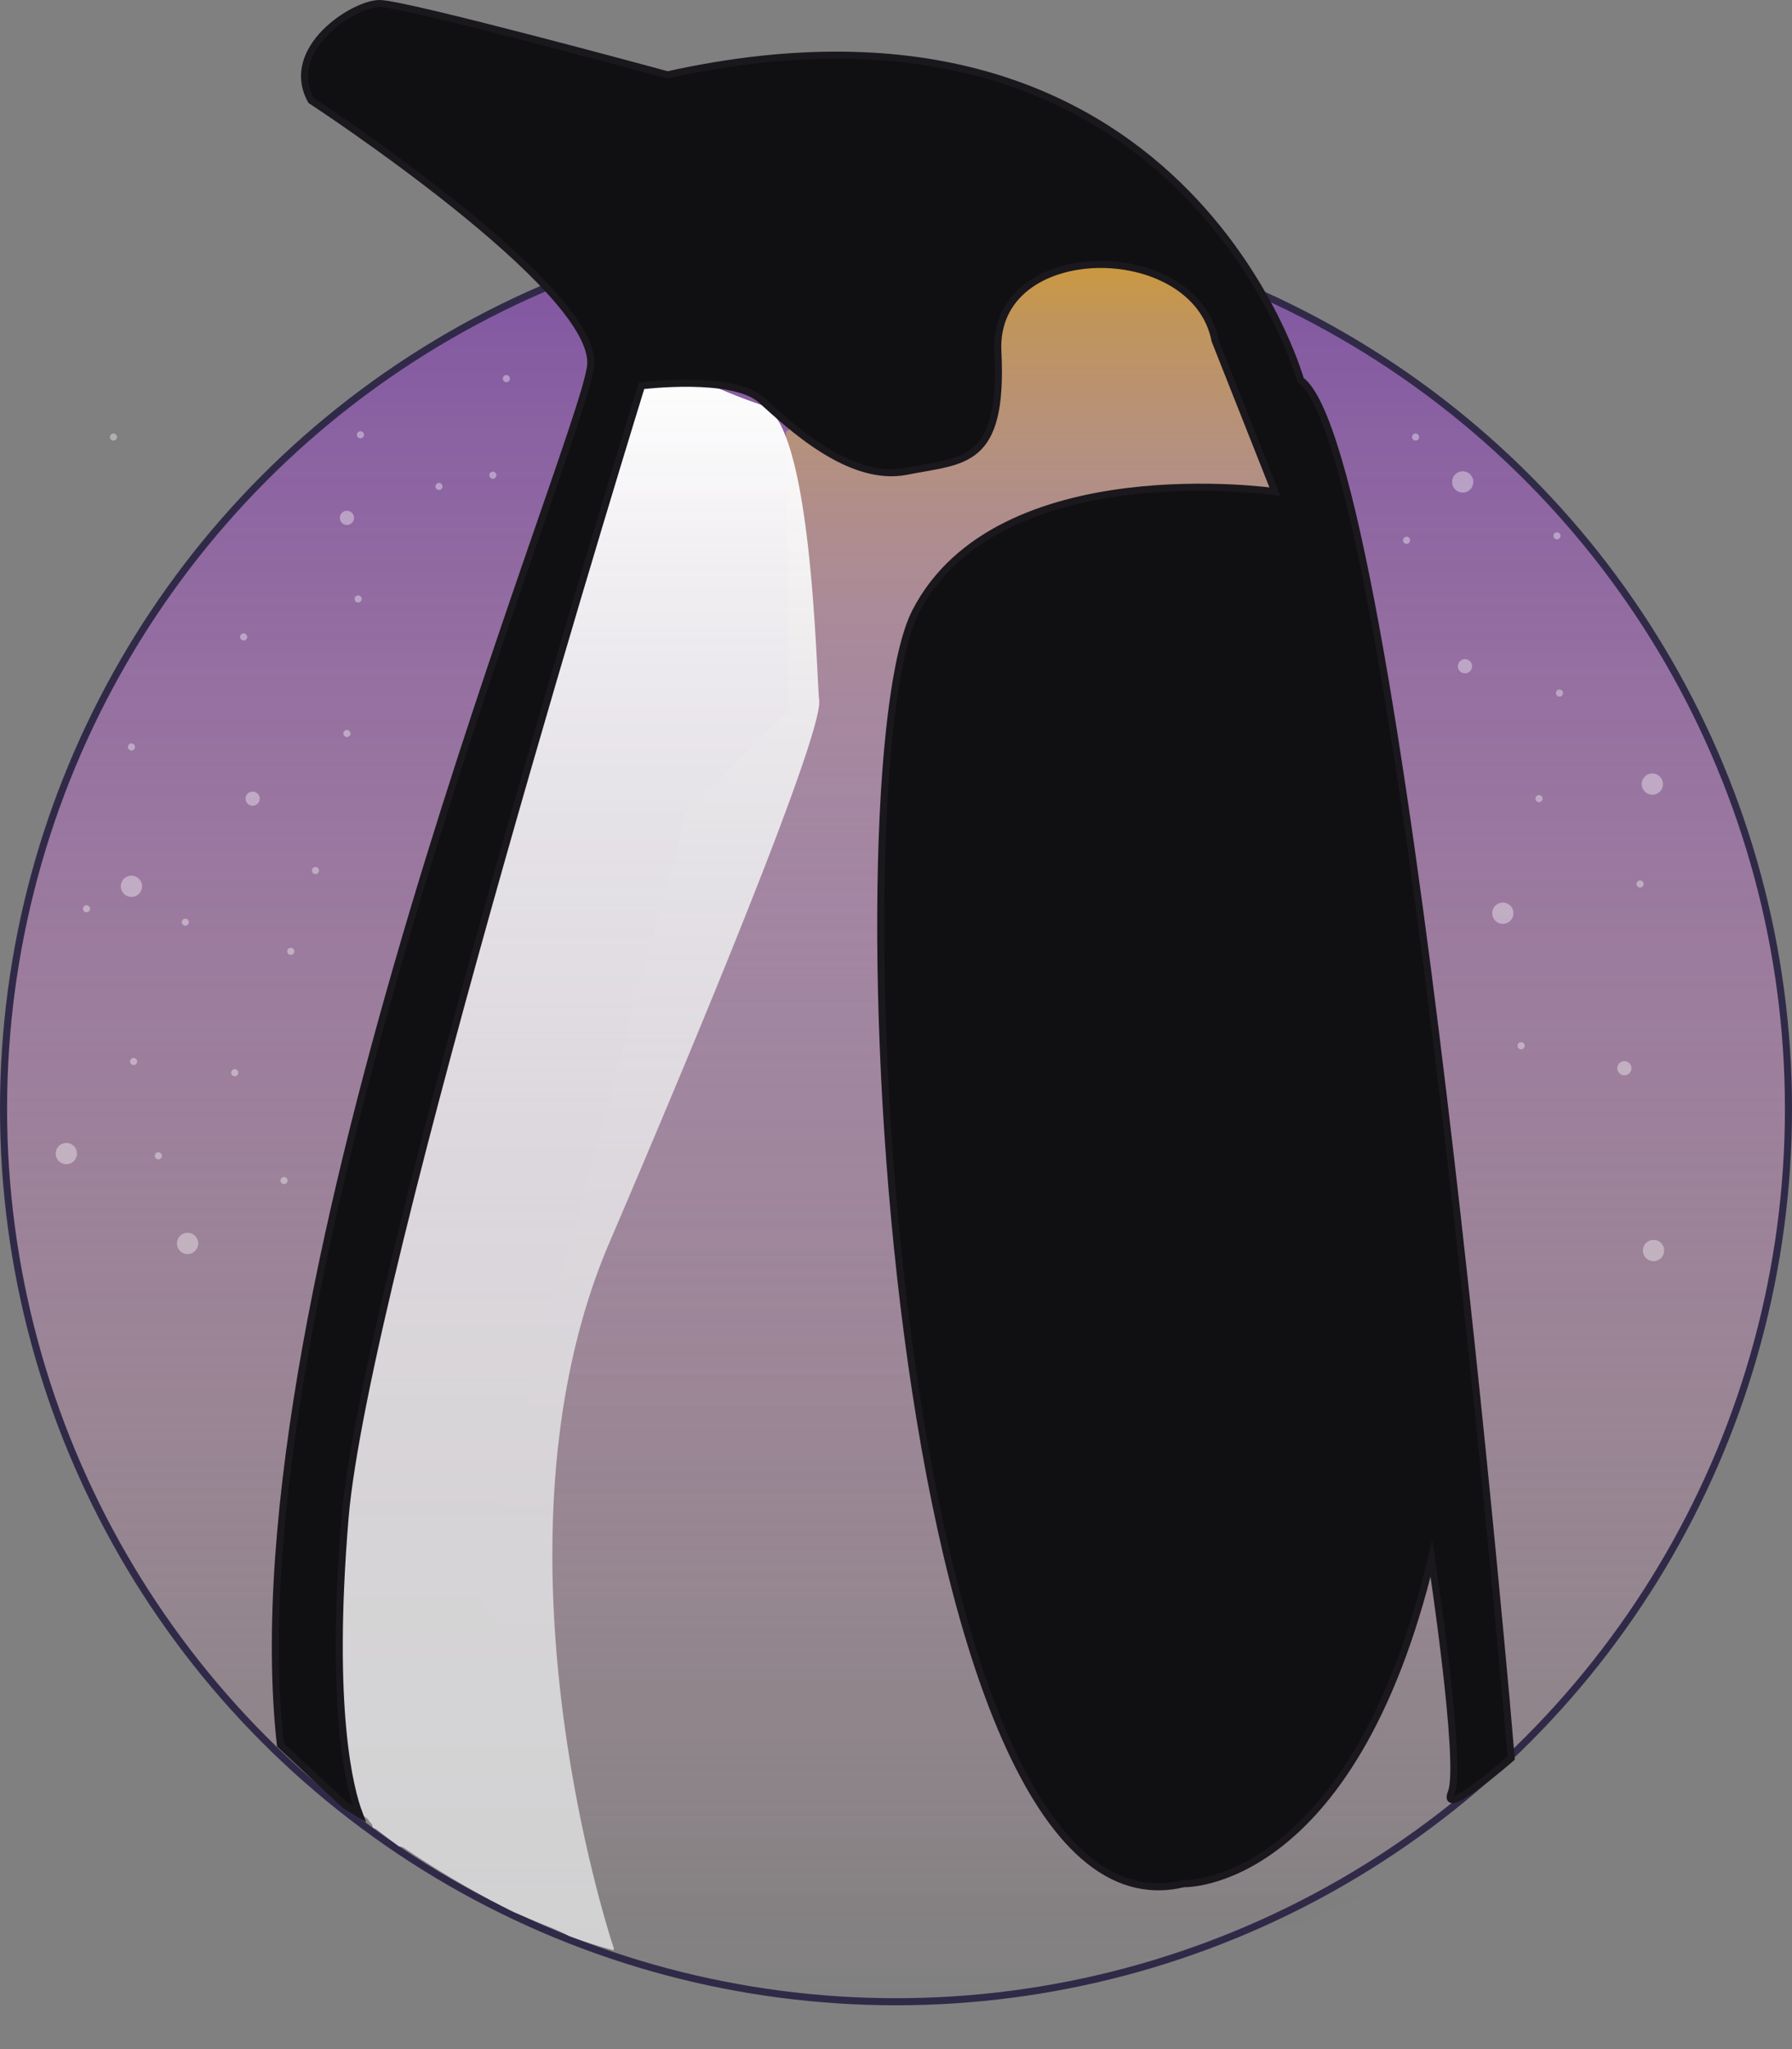 <svg xmlns="http://www.w3.org/2000/svg" xmlns:xlink="http://www.w3.org/1999/xlink" viewBox="0 0 253.16 289.34"><rect x="0" y="0" width="253.16" height="289.34" fill="#808080" stroke="none"/><defs><style>.cls-1{stroke:#302a48;fill:url(#linear-gradient);}.cls-1,.cls-6{stroke-miterlimit:10;}.cls-2{opacity:0.38;}.cls-3{fill:#fff;}.cls-4{fill:url(#linear-gradient-2);}.cls-5{fill:url(#linear-gradient-3);}.cls-6{fill:#100f12;stroke:#1a181d;}</style><linearGradient id="linear-gradient" x1="126.58" y1="30.49" x2="126.58" y2="282.64" gradientUnits="userSpaceOnUse"><stop offset="0" stop-color="#7d52a1"/><stop offset="1" stop-color="#f6aecd" stop-opacity="0"/></linearGradient><linearGradient id="linear-gradient-2" x1="187.66" y1="64.12" x2="187.66" y2="321.27" gradientUnits="userSpaceOnUse"><stop offset="0" stop-color="#d19a2a"/><stop offset="0.05" stop-color="#cfa349" stop-opacity="0.81"/><stop offset="0.12" stop-color="#ceac67" stop-opacity="0.62"/><stop offset="0.19" stop-color="#cdb483" stop-opacity="0.45"/><stop offset="0.26" stop-color="#cbbb99" stop-opacity="0.31"/><stop offset="0.34" stop-color="#cbc1ac" stop-opacity="0.2"/><stop offset="0.44" stop-color="#cac5ba" stop-opacity="0.11"/><stop offset="0.55" stop-color="#c9c8c4" stop-opacity="0.05"/><stop offset="0.69" stop-color="#c9c9ca" stop-opacity="0.01"/><stop offset="0.99" stop-color="#c9cacc" stop-opacity="0"/></linearGradient><linearGradient id="linear-gradient-3" x1="128.65" y1="82.49" x2="128.65" y2="310.8" gradientUnits="userSpaceOnUse"><stop offset="0" stop-color="#fff"/><stop offset="0.13" stop-color="#f7f7f7" stop-opacity="0.94"/><stop offset="0.3" stop-color="#eeeff0" stop-opacity="0.88"/><stop offset="0.49" stop-color="#e9e9ea" stop-opacity="0.83"/><stop offset="0.71" stop-color="#e5e6e7" stop-opacity="0.81"/><stop offset="1" stop-color="#e4e5e6" stop-opacity="0.8"/></linearGradient></defs><title>penguin</title><g id="Layer_3" data-name="Layer 3"><circle class="cls-1" cx="126.58" cy="156.56" r="126.08"/></g><g id="Layer_6" data-name="Layer 6"><g class="cls-2"><path class="cls-3" d="M65.72,94.14a.5.5,0,0,0,0-1,.5.5,0,0,0,0,1Z" transform="translate(-49.69 -31.93)"/></g><g class="cls-2"><path class="cls-3" d="M100.29,117a.5.5,0,0,0,0-1,.5.5,0,0,0,0,1Z" transform="translate(-49.69 -31.93)"/></g><g class="cls-2"><path class="cls-3" d="M111.71,101.11a.5.5,0,0,0,0-1,.5.5,0,0,0,0,1Z" transform="translate(-49.69 -31.93)"/></g><g class="cls-2"><path class="cls-3" d="M270,130.29a.5.5,0,0,0,0-1,.5.5,0,0,0,0,1Z" transform="translate(-49.69 -31.93)"/></g><g class="cls-2"><path class="cls-3" d="M281.39,157.25a.5.5,0,0,0,0-1,.5.5,0,0,0,0,1Z" transform="translate(-49.69 -31.93)"/></g><g class="cls-2"><path class="cls-3" d="M267.11,145.2a.5.5,0,0,0,0-1,.5.5,0,0,0,0,1Z" transform="translate(-49.69 -31.93)"/></g><g class="cls-2"><path class="cls-3" d="M264.58,180.09a.5.5,0,0,0,0-1,.5.5,0,0,0,0,1Z" transform="translate(-49.69 -31.93)"/></g><g class="cls-2"><path class="cls-3" d="M94.26,155.35a.5.5,0,0,0,0-1,.5.5,0,0,0,0,1Z" transform="translate(-49.69 -31.93)"/></g><g class="cls-2"><path class="cls-3" d="M68.26,137.9a.5.5,0,0,0,0-1,.5.5,0,0,0,0,1Z" transform="translate(-49.69 -31.93)"/></g><g class="cls-2"><path class="cls-3" d="M75.87,162.64a.5.5,0,0,0,0-1,.5.5,0,0,0,0,1Z" transform="translate(-49.69 -31.93)"/></g><g class="cls-2"><path class="cls-3" d="M98.7,136a.5.5,0,0,0,0-1,.5.5,0,0,0,0,1Z" transform="translate(-49.69 -31.93)"/></g><g class="cls-2"><path class="cls-3" d="M84.11,122.36a.5.5,0,0,0,0-1,.5.5,0,0,0,0,1Z" transform="translate(-49.69 -31.93)"/></g><g class="cls-2"><path class="cls-3" d="M249.67,94.14a.5.5,0,0,0,0-1,.5.5,0,0,0,0,1Z" transform="translate(-49.69 -31.93)"/></g><g class="cls-2"><path class="cls-3" d="M248.4,108.72a.5.5,0,0,0,0-1,.5.5,0,0,0,0,1Z" transform="translate(-49.69 -31.93)"/></g><g class="cls-2"><path class="cls-3" d="M269.65,108.09a.5.5,0,0,0,0-1,.5.5,0,0,0,0,1Z" transform="translate(-49.69 -31.93)"/></g><g class="cls-2"><path class="cls-3" d="M82.85,183.89a.5.5,0,0,0,0-1,.5.5,0,0,0,0,1Z" transform="translate(-49.69 -31.93)"/></g><g class="cls-2"><path class="cls-3" d="M68.57,182.31a.5.5,0,0,0,0-1,.5.5,0,0,0,0,1Z" transform="translate(-49.69 -31.93)"/></g><g class="cls-2"><path class="cls-3" d="M61.91,160.74a.5.5,0,0,0,0-1,.5.5,0,0,0,0,1Z" transform="translate(-49.69 -31.93)"/></g><g class="cls-2"><path class="cls-3" d="M90.77,166.76a.5.5,0,0,0,0-1,.5.5,0,0,0,0,1Z" transform="translate(-49.69 -31.93)"/></g><g class="cls-2"><path class="cls-3" d="M89.82,199.12a.5.5,0,0,0,0-1,.5.5,0,0,0,0,1Z" transform="translate(-49.69 -31.93)"/></g><g class="cls-2"><path class="cls-3" d="M72.06,195.63a.5.5,0,0,0,0-1,.5.5,0,0,0,0,1Z" transform="translate(-49.69 -31.93)"/></g><g class="cls-2"><path class="cls-3" d="M119.32,99.53a.5.5,0,0,0,0-1,.5.5,0,0,0,0,1Z" transform="translate(-49.69 -31.93)"/></g><g class="cls-2"><path class="cls-3" d="M121.22,85.89a.5.5,0,0,0,0-1,.5.5,0,0,0,0,1Z" transform="translate(-49.69 -31.93)"/></g><g class="cls-2"><path class="cls-3" d="M100.61,93.82a.5.5,0,0,0,0-1,.5.5,0,0,0,0,1Z" transform="translate(-49.69 -31.93)"/></g><g class="cls-2"><path class="cls-3" d="M98.7,106.05a1,1,0,0,0,0-2,1,1,0,0,0,0,2Z" transform="translate(-49.69 -31.93)"/></g><g class="cls-2"><path class="cls-3" d="M256.65,127a1,1,0,0,0,0-2,1,1,0,0,0,0,2Z" transform="translate(-49.69 -31.93)"/></g><g class="cls-2"><path class="cls-3" d="M279.17,183.76a1,1,0,0,0,0-2,1,1,0,0,0,0,2Z" transform="translate(-49.69 -31.93)"/></g><g class="cls-2"><path class="cls-3" d="M85.38,145.7a1,1,0,0,0,0-2,1,1,0,0,0,0,2Z" transform="translate(-49.69 -31.93)"/></g><g class="cls-2"><path class="cls-3" d="M256.33,101.48a1.5,1.5,0,0,0,0-3,1.5,1.5,0,0,0,0,3Z" transform="translate(-49.69 -31.93)"/></g><g class="cls-2"><path class="cls-3" d="M68.26,158.57a1.5,1.5,0,0,0,0-3,1.5,1.5,0,0,0,0,3Z" transform="translate(-49.69 -31.93)"/></g><g class="cls-2"><path class="cls-3" d="M262,162.37a1.5,1.5,0,0,0,0-3,1.5,1.5,0,0,0,0,3Z" transform="translate(-49.69 -31.93)"/></g><g class="cls-2"><path class="cls-3" d="M283.29,210a1.5,1.5,0,0,0,0-3,1.5,1.5,0,0,0,0,3Z" transform="translate(-49.69 -31.93)"/></g><g class="cls-2"><path class="cls-3" d="M76.19,209a1.5,1.5,0,0,0,0-3,1.5,1.5,0,0,0,0,3Z" transform="translate(-49.69 -31.93)"/></g><g class="cls-2"><path class="cls-3" d="M59.06,196.31a1.5,1.5,0,0,0,0-3,1.5,1.5,0,0,0,0,3Z" transform="translate(-49.69 -31.93)"/></g><g class="cls-2"><path class="cls-3" d="M283.12,144.14a1.5,1.5,0,0,0,0-3,1.5,1.5,0,0,0,0,3Z" transform="translate(-49.69 -31.93)"/></g><g class="cls-2"><path class="cls-3" d="M162.79,55.81a1.5,1.5,0,0,0,0-3,1.5,1.5,0,0,0,0,3Z" transform="translate(-49.69 -31.93)"/></g></g><g id="Layer_5" data-name="Layer 5"><path class="cls-4" d="M232.56,106.16l-2.76-4.86,4-2-2.57-6.41L218.72,69.74,197,64.12,176.27,83.49l-15.55,9.4.42,39.35L146.6,146.78,117.09,256.26,130.5,285l5.29,23-.27.62.91.55.82.32c1.77.43,3.53.94,5.27,1.44a1.51,1.51,0,0,1-.8,2.9c-.81-.18-1.63-.37-2.44-.58a1.49,1.49,0,0,1-2.22.19c-.34-.32-.69-.6-1.05-.89-.74,0-1.47,0-2.19,0l-.9,2.08,60.73,6.7,61.12-27.37V285l3.45-19.71Z" transform="translate(-49.69 -31.93)"/></g><g id="Layer_4" data-name="Layer 4"><path class="cls-5" d="M135.79,207.36c18.51-43.19,30.06-72.7,29.63-76.55s-1-39.46-8.12-41.69a79.87,79.87,0,0,1-14.55-6.63L133.35,94l-29.51,99.6-12,64.2,7.9,29.77c.51.31,1,.62,1.53.91a1.48,1.48,0,0,1,.62.68,1.14,1.14,0,0,1,.48.86,1.64,1.64,0,0,1,.62.28c1,.8,2.06,1.58,3.08,2.35a1.41,1.41,0,0,1,.79.25,135.77,135.77,0,0,0,15.38,9c1.79.76,3.58,1.53,5.4,2.25a25.67,25.67,0,0,1,2.44,1.14q3.09,1.15,6.28,2l.06-.23S117.28,250.56,135.79,207.36Z" transform="translate(-49.69 -31.93)"/></g><g id="Layer_2" data-name="Layer 2"><path class="cls-6" d="M233.43,85.59S216.91,26.38,144,42.5c0,0-37-10.07-40.68-10.07s-13.69,6.44-9.67,13.69c0,0,40.68,26.58,39.48,37.46S82.06,213.46,89.31,278.31l9.12,8.5c.68.42,1.36.82,2,1.22-1.26-3.32-4.25-14.49-2-41.73,2.82-33.83,41.89-159.9,41.89-159.9s12.88-1.61,16.91,2,12.49,11.68,20.54,10.07,13.7-.8,12.89-16.92S218.52,65.45,221.34,80l8.46,21.35s-39.07-5.64-50.75,16.92-4,189.7,37.86,179.63c0,0,23.77.81,35-45.91,0,0,4.43,29,2.82,33s8.46-4.83,8.46-4.83S247.49,95.74,233.43,85.59Z" transform="translate(-49.69 -31.93)"/></g></svg>
